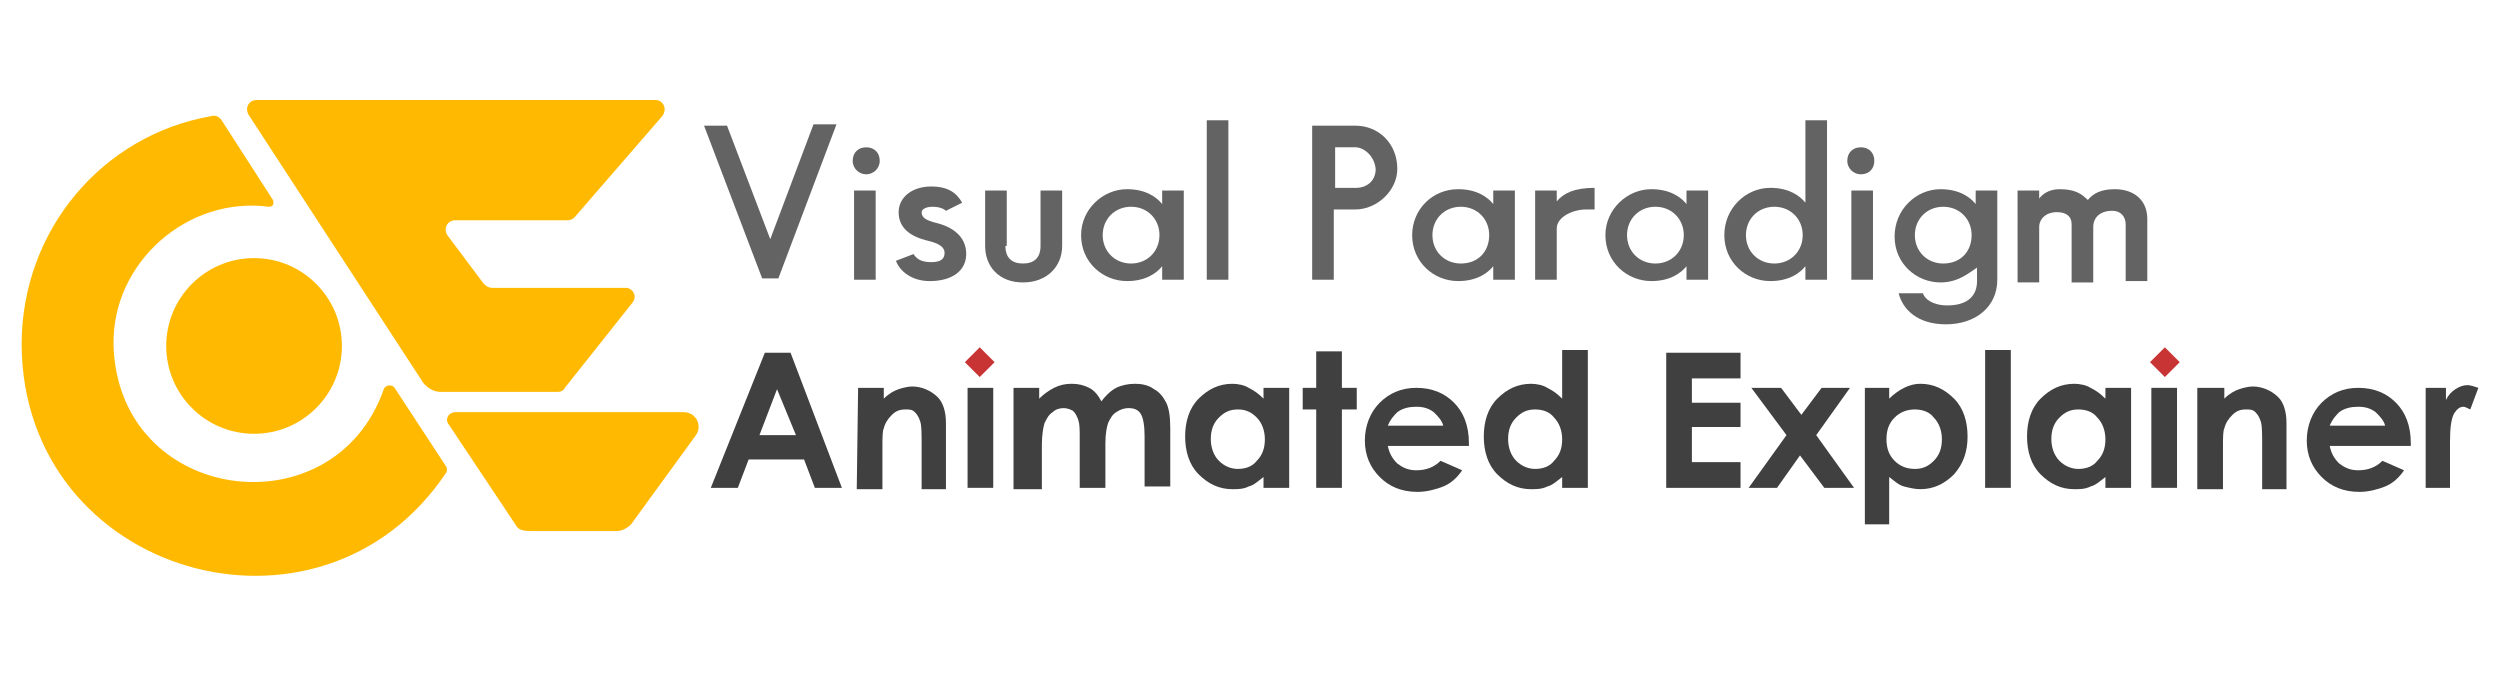 <?xml version="1.0" encoding="utf-8"?>
<!-- Generator: Adobe Illustrator 28.3.0, SVG Export Plug-In . SVG Version: 6.00 Build 0)  -->
<svg version="1.1" id="Layer_1" xmlns="http://www.w3.org/2000/svg" xmlns:xlink="http://www.w3.org/1999/xlink" x="0px" y="0px"
	 viewBox="0 0 185 50" style="enable-background:new 0 0 185 50;" xml:space="preserve">
<style type="text/css">
	.st0{fill:#FFB900;}
	.st1{fill:#404040;}
	.st2{fill:#C83333;}
	.st3{fill:#636363;}
</style>
<g>
	<path class="st0" d="M18.4,8.5l12.9,19.8c0.3,0.4,0.8,0.7,1.3,0.7h8.7c0.2,0,0.4-0.1,0.5-0.3l5-6.3c0.4-0.5,0-1.1-0.5-1.1h-9.9
		c-0.2,0-0.4-0.1-0.6-0.3l-2.7-3.6c-0.3-0.5,0-1.1,0.6-1.1H42c0.2,0,0.4-0.1,0.5-0.2L49,8.6c0.4-0.5,0.1-1.2-0.5-1.2H19
		C18.4,7.4,18.1,8,18.4,8.5z"/>
	<g>
		<path class="st0" d="M39.4,39.3h6.2c0.4,0,0.8-0.2,1.1-0.5l4.8-6.6c0.5-0.7,0-1.7-0.9-1.7h-6.8l0,0H33.7c-0.5,0-0.8,0.5-0.5,0.9
			l5,7.5C38.4,39.3,39,39.3,39.4,39.3z"/>
	</g>
	<circle class="st0" cx="18.8" cy="25.6" r="6.5"/>
	<path class="st0" d="M29.2,28.7c-0.2-0.3-0.7-0.2-0.8,0.1c-3.7,10.6-19.7,8.5-20-3.3c-0.1-6.1,5.5-11,11.5-10.2
		c0.3,0,0.4-0.2,0.3-0.5l-3.8-5.9c-0.2-0.3-0.5-0.4-0.8-0.3c-8,1.4-14,8.4-14,16.9C1.7,42.6,23.7,48.9,33,35c0.1-0.1,0.1-0.4,0-0.5
		L29.2,28.7z"/>
</g>
<g>
	<g>
		<g>
			<path class="st1" d="M56.6,26.1h1.9l3.8,10h-2l-0.8-2.1h-4.1l-0.8,2.1h-2L56.6,26.1z M57.5,28.8l-1.3,3.4h2.7L57.5,28.8z"/>
			<path class="st1" d="M63.5,28.7h1.9v0.8c0.4-0.4,0.8-0.6,1.1-0.7c0.3-0.1,0.7-0.2,1-0.2c0.7,0,1.4,0.3,1.9,0.8
				c0.4,0.4,0.6,1.1,0.6,1.9v4.9h-1.8v-3.2c0-0.9,0-1.5-0.1-1.8c-0.1-0.3-0.2-0.5-0.4-0.7c-0.2-0.2-0.4-0.2-0.7-0.2
				c-0.4,0-0.7,0.1-1,0.4c-0.3,0.3-0.5,0.6-0.6,1c-0.1,0.2-0.1,0.7-0.1,1.5v3h-1.9L63.5,28.7L63.5,28.7z"/>
			<path class="st1" d="M71.6,28.7h1.9v7.4h-1.9V28.7z"/>
			<path class="st1" d="M75,28.7h1.9v0.8c0.3-0.3,0.7-0.6,1.1-0.8c0.4-0.2,0.8-0.3,1.3-0.3c0.5,0,0.9,0.1,1.3,0.3
				c0.4,0.2,0.7,0.6,0.9,1c0.3-0.4,0.7-0.8,1.1-1c0.4-0.2,0.9-0.3,1.4-0.3c0.5,0,1,0.1,1.4,0.4c0.4,0.2,0.7,0.6,0.9,1
				c0.2,0.4,0.3,1,0.3,1.9v4.3h-1.9v-3.7c0-0.8-0.1-1.4-0.3-1.7c-0.2-0.3-0.5-0.4-0.9-0.4c-0.3,0-0.6,0.1-0.9,0.3
				c-0.3,0.2-0.4,0.4-0.6,0.8c-0.1,0.3-0.2,0.8-0.2,1.5v3.3h-1.9v-3.6c0-0.7,0-1.1-0.1-1.4c-0.1-0.3-0.2-0.5-0.4-0.7
				c-0.2-0.1-0.4-0.2-0.7-0.2c-0.3,0-0.6,0.1-0.8,0.3c-0.3,0.2-0.4,0.4-0.6,0.8c-0.1,0.3-0.2,0.9-0.2,1.6v3.3H75V28.7z"/>
			<path class="st1" d="M93.5,28.7h1.9v7.4h-1.9v-0.8c-0.4,0.3-0.7,0.6-1.1,0.7c-0.4,0.2-0.8,0.2-1.2,0.2c-1,0-1.8-0.4-2.5-1.1
				c-0.7-0.7-1-1.7-1-2.8c0-1.1,0.3-2.1,1-2.8c0.7-0.7,1.5-1.1,2.5-1.1c0.4,0,0.9,0.1,1.2,0.3c0.4,0.2,0.7,0.4,1.1,0.8V28.7z
				 M91.6,30.3c-0.6,0-1,0.2-1.4,0.6c-0.4,0.4-0.6,0.9-0.6,1.6c0,0.6,0.2,1.2,0.6,1.6c0.4,0.4,0.9,0.6,1.4,0.6
				c0.6,0,1.1-0.2,1.4-0.6c0.4-0.4,0.6-0.9,0.6-1.6c0-0.6-0.2-1.2-0.6-1.6C92.6,30.5,92.2,30.3,91.6,30.3z"/>
			<path class="st1" d="M97.4,26h1.9v2.7h1.1v1.6h-1.1v5.8h-1.9v-5.8h-1v-1.6h1V26z"/>
			<path class="st1" d="M108.7,33h-6c0.1,0.5,0.3,0.9,0.7,1.3c0.4,0.3,0.8,0.5,1.4,0.5c0.7,0,1.3-0.2,1.8-0.7l1.6,0.7
				c-0.4,0.6-0.9,1-1.4,1.2s-1.2,0.4-1.9,0.4c-1.2,0-2.1-0.4-2.8-1.1c-0.7-0.7-1.1-1.6-1.1-2.7c0-1.1,0.4-2.1,1.1-2.8
				c0.7-0.7,1.6-1.1,2.7-1.1c1.2,0,2.1,0.4,2.8,1.1c0.7,0.7,1.1,1.7,1.1,3L108.7,33z M106.8,31.5c-0.1-0.4-0.4-0.7-0.7-1
				c-0.4-0.3-0.8-0.4-1.3-0.4c-0.5,0-1,0.1-1.4,0.4c-0.2,0.2-0.5,0.5-0.7,1C102.8,31.5,106.8,31.5,106.8,31.5z"/>
			<path class="st1" d="M115.6,25.9h1.9v10.2h-1.9v-0.8c-0.4,0.3-0.7,0.6-1.1,0.7c-0.4,0.2-0.8,0.2-1.2,0.2c-1,0-1.8-0.4-2.5-1.1
				c-0.7-0.7-1-1.7-1-2.8c0-1.1,0.3-2.1,1-2.8c0.7-0.7,1.5-1.1,2.5-1.1c0.4,0,0.9,0.1,1.2,0.3c0.4,0.2,0.7,0.4,1.1,0.8
				C115.6,29.6,115.6,25.9,115.6,25.9z M113.6,30.3c-0.6,0-1,0.2-1.4,0.6c-0.4,0.4-0.6,0.9-0.6,1.6c0,0.6,0.2,1.2,0.6,1.6
				c0.4,0.4,0.9,0.6,1.4,0.6c0.6,0,1.1-0.2,1.4-0.6c0.4-0.4,0.6-0.9,0.6-1.6c0-0.6-0.2-1.2-0.6-1.6
				C114.7,30.5,114.2,30.3,113.6,30.3z"/>
			<path class="st1" d="M123.3,26.1h5.5V28h-3.6v1.8h3.6v1.8h-3.6v2.6h3.6v1.9h-5.5C123.3,36.1,123.3,26.1,123.3,26.1z"/>
			<path class="st1" d="M129.6,28.7h2.2l1.5,2l1.5-2h2.1l-2.5,3.5l2.8,3.9h-2.2l-1.8-2.4l-1.7,2.4h-2.1l2.8-3.9L129.6,28.7z"/>
			<path class="st1" d="M139.8,28.7v0.8c0.3-0.3,0.7-0.6,1.1-0.8c0.4-0.2,0.8-0.3,1.2-0.3c1,0,1.8,0.4,2.5,1.1c0.7,0.7,1,1.7,1,2.8
				c0,1.1-0.3,2-1,2.8c-0.7,0.7-1.5,1.1-2.5,1.1c-0.4,0-0.8-0.1-1.2-0.2s-0.7-0.4-1.1-0.7v3.5h-1.8V28.7H139.8z M141.7,30.3
				c-0.6,0-1.1,0.2-1.5,0.6c-0.4,0.4-0.6,0.9-0.6,1.6c0,0.7,0.2,1.2,0.6,1.6c0.4,0.4,0.9,0.6,1.5,0.6c0.6,0,1-0.2,1.4-0.6
				c0.4-0.4,0.6-0.9,0.6-1.6c0-0.6-0.2-1.2-0.6-1.6C142.8,30.5,142.3,30.3,141.7,30.3z"/>
			<path class="st1" d="M146.9,25.9h1.9v10.2h-1.9V25.9z"/>
			<path class="st1" d="M155.8,28.7h1.9v7.4h-1.9v-0.8c-0.4,0.3-0.7,0.6-1.1,0.7c-0.4,0.2-0.8,0.2-1.2,0.2c-1,0-1.8-0.4-2.5-1.1
				c-0.7-0.7-1-1.7-1-2.8c0-1.1,0.3-2.1,1-2.8c0.7-0.7,1.5-1.1,2.5-1.1c0.4,0,0.9,0.1,1.2,0.3c0.4,0.2,0.7,0.4,1.1,0.8V28.7z
				 M153.8,30.3c-0.6,0-1,0.2-1.4,0.6c-0.4,0.4-0.6,0.9-0.6,1.6c0,0.6,0.2,1.2,0.6,1.6c0.4,0.4,0.9,0.6,1.4,0.6
				c0.6,0,1.1-0.2,1.4-0.6c0.4-0.4,0.6-0.9,0.6-1.6c0-0.6-0.2-1.2-0.6-1.6C154.9,30.5,154.4,30.3,153.8,30.3z"/>
			<path class="st1" d="M159.2,28.7h1.9v7.4h-1.9V28.7z"/>
			<path class="st1" d="M162.7,28.7h1.9v0.8c0.4-0.4,0.8-0.6,1.1-0.7c0.3-0.1,0.7-0.2,1-0.2c0.7,0,1.4,0.3,1.9,0.8
				c0.4,0.4,0.6,1.1,0.6,1.9v4.9h-1.8v-3.2c0-0.9,0-1.5-0.1-1.8s-0.2-0.5-0.4-0.7c-0.2-0.2-0.4-0.2-0.7-0.2c-0.4,0-0.7,0.1-1,0.4
				c-0.3,0.3-0.5,0.6-0.6,1c-0.1,0.2-0.1,0.7-0.1,1.5v3h-1.9V28.7z"/>
			<path class="st1" d="M178.4,33h-6c0.1,0.5,0.3,0.9,0.7,1.3c0.4,0.3,0.8,0.5,1.4,0.5c0.7,0,1.3-0.2,1.8-0.7l1.6,0.7
				c-0.4,0.6-0.9,1-1.4,1.2s-1.2,0.4-1.9,0.4c-1.2,0-2.1-0.4-2.8-1.1c-0.7-0.7-1.1-1.6-1.1-2.7c0-1.1,0.4-2.1,1.1-2.8
				c0.7-0.7,1.6-1.1,2.7-1.1c1.2,0,2.1,0.4,2.8,1.1c0.7,0.7,1.1,1.7,1.1,3L178.4,33z M176.5,31.5c-0.1-0.4-0.4-0.7-0.7-1
				c-0.4-0.3-0.8-0.4-1.3-0.4c-0.5,0-1,0.1-1.4,0.4c-0.2,0.2-0.5,0.5-0.7,1C172.5,31.5,176.5,31.5,176.5,31.5z"/>
			<path class="st1" d="M179.4,28.7h1.6v0.9c0.2-0.4,0.4-0.6,0.7-0.8s0.6-0.3,0.9-0.3c0.2,0,0.5,0.1,0.8,0.2l-0.6,1.6
				c-0.2-0.1-0.4-0.2-0.5-0.2c-0.3,0-0.5,0.2-0.7,0.5c-0.2,0.4-0.3,1-0.3,2.1l0,0.4v3h-1.8V28.7z"/>
		</g>
		<path class="st2" d="M72.5,27.9l-1.1-1.1l1.1-1.1l1.1,1.1L72.5,27.9z"/>
		<path class="st2" d="M160.2,27.9l-1.1-1.1l1.1-1.1l1.1,1.1L160.2,27.9z"/>
	</g>
	<g>
		<path class="st3" d="M57,17.7l3.2-8.5h1.7l-4.3,11.4h-1.2L52.1,9.3h1.7L57,17.7z"/>
		<path class="st3" d="M64.1,12.9c-0.5,0-1-0.4-1-1s0.4-1,1-1s1,0.4,1,1S64.6,12.9,64.1,12.9z M64.8,20.7h-1.6v-6.6h1.6V20.7z"/>
		<path class="st3" d="M69,15.3c-0.5,0-0.8,0.2-0.8,0.4c0,0.4,0.3,0.6,1.1,0.8c1.2,0.3,2.2,1,2.2,2.3c0,1.2-1,2-2.7,2
			c-1.3,0-2.2-0.7-2.5-1.5l1.3-0.5c0.2,0.3,0.5,0.6,1.3,0.6c0.8,0,1-0.3,1-0.7c0-0.4-0.4-0.7-1.3-0.9c-1.2-0.3-2.1-0.9-2.1-2.1
			c0-1.1,1-1.9,2.4-1.9c1.3,0,1.9,0.5,2.3,1.2l-1.2,0.6C69.9,15.5,69.6,15.3,69,15.3z"/>
		<path class="st3" d="M74.4,18.2c0,0.9,0.5,1.3,1.3,1.3c0.8,0,1.3-0.4,1.3-1.3v-4.1h1.6v4.1c0,1.5-1.1,2.7-2.9,2.7
			c-1.8,0-2.8-1.2-2.8-2.7v-4.1h1.6V18.2z"/>
		<path class="st3" d="M83.4,14c1.4,0,2.2,0.6,2.6,1.1v-1h1.6v6.6H86v-1c-0.4,0.5-1.2,1.1-2.6,1.1c-1.8,0-3.4-1.4-3.4-3.4
			C80,15.5,81.6,14,83.4,14z M85.8,17.4c0-1.2-0.9-2.1-2.1-2.1c-1.2,0-2.1,0.9-2.1,2.1c0,1.2,0.9,2.1,2.1,2.1
			C84.9,19.5,85.8,18.6,85.8,17.4z"/>
		<path class="st3" d="M89.3,20.7V8.9h1.6v11.8H89.3z"/>
		<path class="st3" d="M100.3,15.5h-1.6v5.2h-1.6V9.3h3.2c1.7,0,3.1,1.3,3.1,3.2C103.4,14.1,101.9,15.5,100.3,15.5z M100.3,10.9
			h-1.5v3h1.6c0.6,0,1.4-0.4,1.4-1.4C101.7,11.5,100.9,10.9,100.3,10.9z"/>
		<path class="st3" d="M107.9,14c1.4,0,2.2,0.6,2.6,1.1v-1h1.6v6.6h-1.6v-1c-0.4,0.5-1.2,1.1-2.6,1.1c-1.8,0-3.4-1.4-3.4-3.4
			C104.5,15.5,106,14,107.9,14z M110.2,17.4c0-1.2-0.9-2.1-2.1-2.1c-1.2,0-2.1,0.9-2.1,2.1c0,1.2,0.9,2.1,2.1,2.1
			C109.4,19.5,110.2,18.6,110.2,17.4z"/>
		<path class="st3" d="M113.6,14.1h1.6v0.8c0.5-0.6,1.3-1,2.8-1v1.6c-0.2,0-0.4,0-0.6,0c-1.1,0-2.2,0.6-2.2,1.4v3.8h-1.6V14.1z"/>
		<path class="st3" d="M122.2,14c1.4,0,2.2,0.6,2.6,1.1v-1h1.6v6.6h-1.6v-1c-0.4,0.5-1.2,1.1-2.6,1.1c-1.8,0-3.4-1.4-3.4-3.4
			C118.8,15.5,120.4,14,122.2,14z M124.6,17.4c0-1.2-0.9-2.1-2.1-2.1c-1.2,0-2.1,0.9-2.1,2.1c0,1.2,0.9,2.1,2.1,2.1
			C123.7,19.5,124.6,18.6,124.6,17.4z"/>
		<path class="st3" d="M135.2,20.7h-1.6v-1c-0.4,0.5-1.2,1.1-2.6,1.1c-1.8,0-3.4-1.4-3.4-3.4c0-2,1.6-3.5,3.4-3.5
			c1.4,0,2.2,0.6,2.6,1.1V8.9h1.6V20.7z M133.4,17.4c0-1.2-0.9-2.1-2.1-2.1c-1.2,0-2.1,0.9-2.1,2.1c0,1.2,0.9,2.1,2.1,2.1
			C132.5,19.5,133.4,18.6,133.4,17.4z"/>
		<path class="st3" d="M137.7,12.9c-0.5,0-1-0.4-1-1s0.4-1,1-1s1,0.4,1,1S138.3,12.9,137.7,12.9z M138.5,20.7H137v-6.6h1.6V20.7z"/>
		<path class="st3" d="M143.6,20.9c-1.8,0-3.4-1.4-3.4-3.4c0-2,1.6-3.5,3.4-3.5c1.4,0,2.2,0.6,2.6,1.1v-1h1.6v6.6
			c0,2-1.6,3.3-3.8,3.3c-2.1,0-3.2-1.1-3.5-2.3h1.8c0.1,0.4,0.7,0.9,1.8,0.9c1.5,0,2.2-0.7,2.2-1.8v-1
			C145.7,20.2,144.9,20.9,143.6,20.9z M145.9,17.4c0-1.2-0.9-2.1-2.1-2.1c-1.2,0-2.1,0.9-2.1,2.1c0,1.2,0.9,2.1,2.1,2.1
			C145.1,19.5,145.9,18.6,145.9,17.4z"/>
		<path class="st3" d="M149.3,14.1h1.6v0.6c0.2-0.3,0.7-0.7,1.5-0.7c1.1,0,1.6,0.3,2.1,0.8c0.4-0.5,1-0.8,2-0.8
			c1.4,0,2.4,0.8,2.4,2.2v4.6h-1.6v-4.2c0-0.5-0.3-1-1-1c-0.9,0-1.4,0.5-1.4,1.2v4.1h-1.6v-4.3c0-0.6-0.4-0.9-1.1-0.9
			c-0.8,0-1.3,0.5-1.3,1.1v4.1h-1.6V14.1z"/>
	</g>
</g>
</svg>
